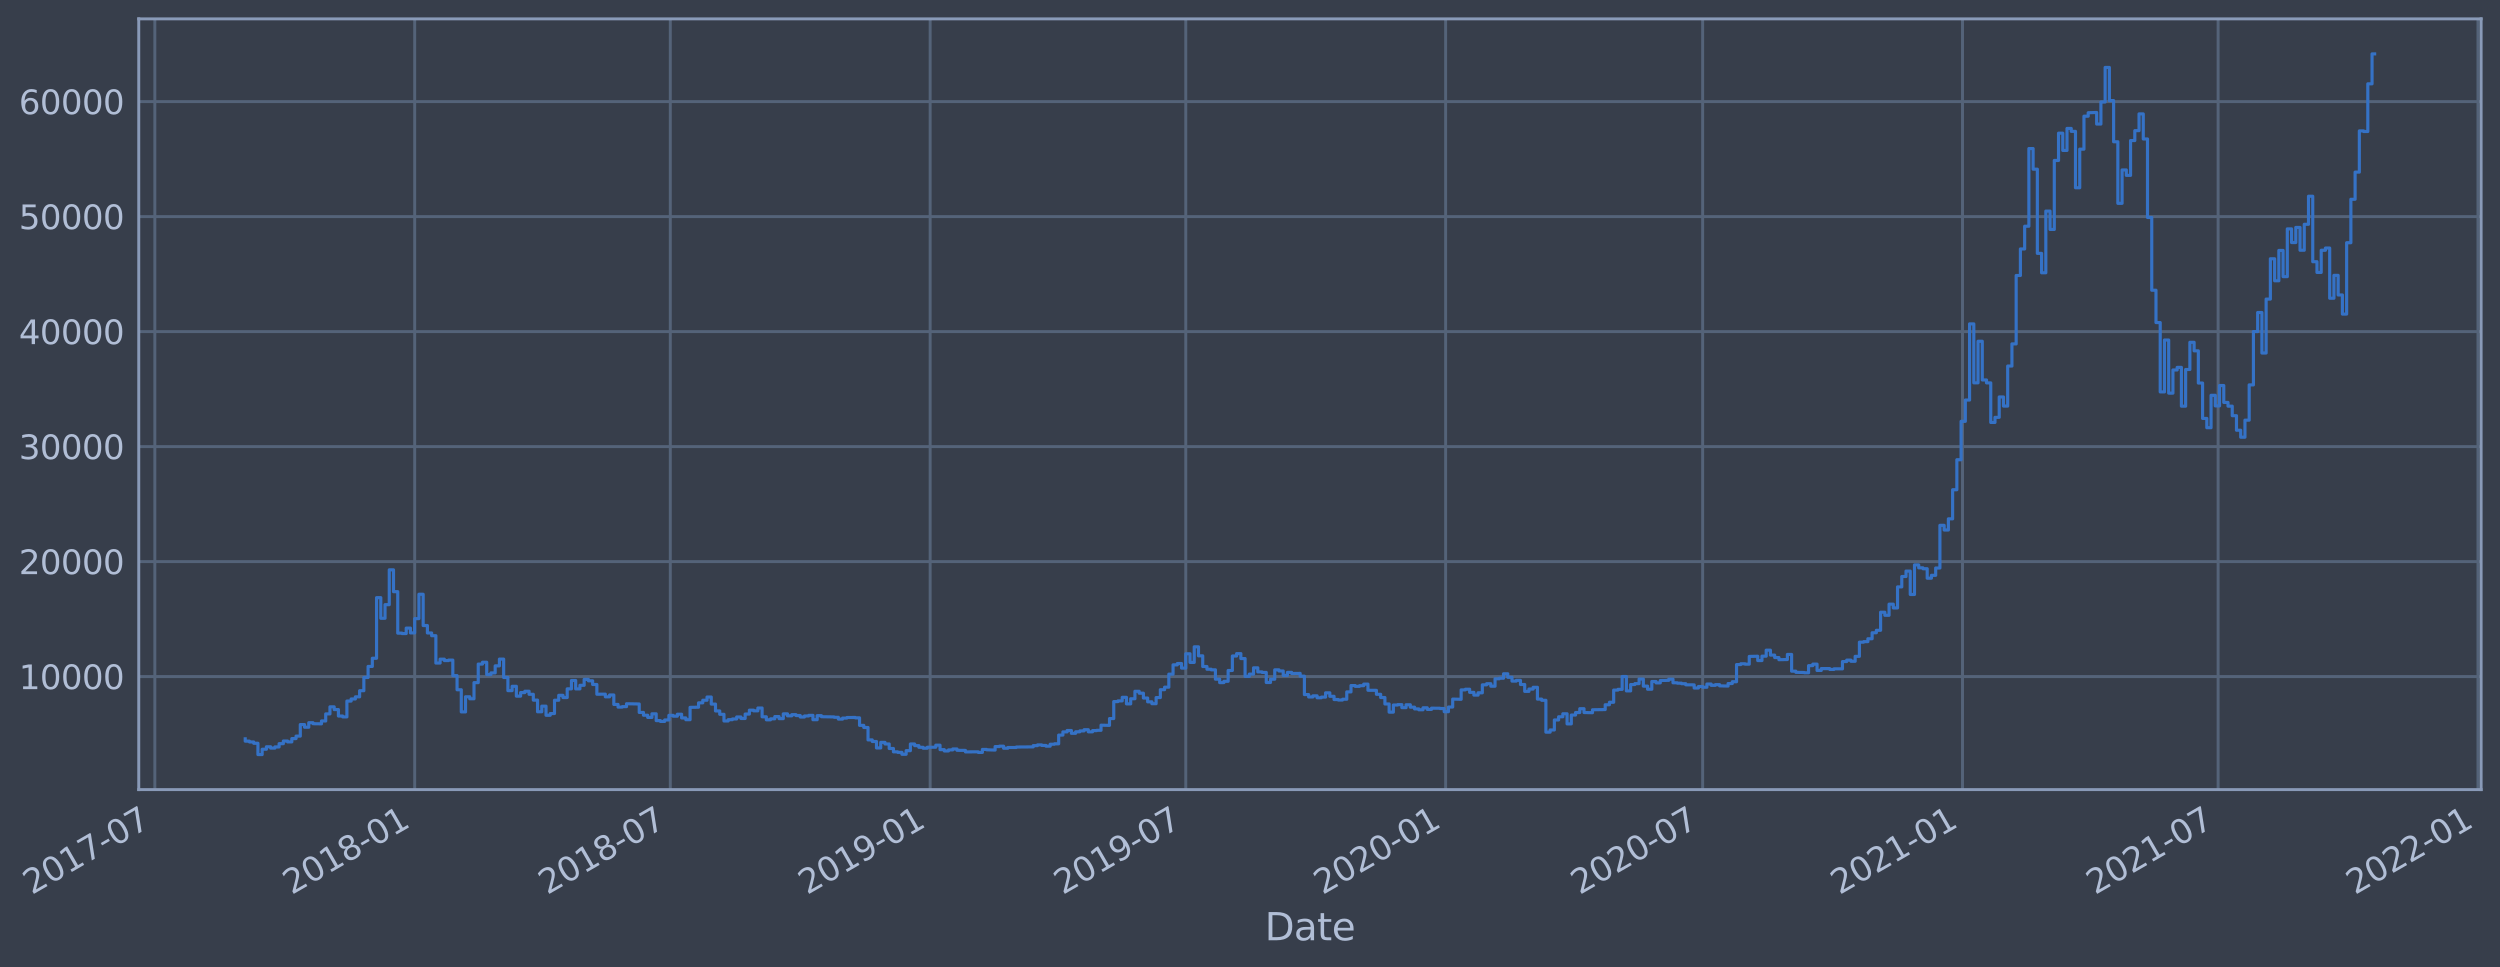 <?xml version="1.0" encoding="utf-8" standalone="no"?>
<!DOCTYPE svg PUBLIC "-//W3C//DTD SVG 1.1//EN"
  "http://www.w3.org/Graphics/SVG/1.1/DTD/svg11.dtd">
<svg height="368.58pt" version="1.1" viewBox="0 0 952.884 368.58" width="952.884pt" xmlns="http://www.w3.org/2000/svg" xmlns:xlink="http://www.w3.org/1999/xlink">
 <defs>
  <style type="text/css">*{stroke-linecap:butt;stroke-linejoin:round;}</style>
 </defs>
 <g id="figure_1">
  <g id="patch_1">
   <path d="M 0 368.58 
L 952.884 368.58 
L 952.884 0 
L 0 0 
z
" style="fill:#373e4b;"/>
  </g>
  <g id="axes_1">
   <g id="patch_2">
    <path d="M 52.884 300.96 
L 945.684 300.96 
L 945.684 7.2 
L 52.884 7.2 
z
" style="fill:#373e4b;"/>
   </g>
   <g id="matplotlib.axis_1">
    <g id="xtick_1">
     <g id="line2d_1">
      <path clip-path="url(#pdd8ccdb50b)" d="M 59.016 300.96 
L 59.016 7.2 
" style="fill:none;stroke:#546379;stroke-linecap:square;stroke-width:1.12;"/>
     </g>
     <g id="line2d_2"/>
     <g id="text_1">
      <!-- 2017-07 -->
      <g style="fill:#b1bed6;" transform="translate(12.112 341.175)rotate(-30)scale(0.126 -0.126)">
       <defs>
        <path d="M 1228 531 
L 3431 531 
L 3431 0 
L 469 0 
L 469 531 
Q 828 903 1448 1529 
Q 2069 2156 2228 2338 
Q 2531 2678 2651 2914 
Q 2772 3150 2772 3378 
Q 2772 3750 2511 3984 
Q 2250 4219 1831 4219 
Q 1534 4219 1204 4116 
Q 875 4013 500 3803 
L 500 4441 
Q 881 4594 1212 4672 
Q 1544 4750 1819 4750 
Q 2544 4750 2975 4387 
Q 3406 4025 3406 3419 
Q 3406 3131 3298 2873 
Q 3191 2616 2906 2266 
Q 2828 2175 2409 1742 
Q 1991 1309 1228 531 
z
" id="DejaVuSans-32" transform="scale(0.016)"/>
        <path d="M 2034 4250 
Q 1547 4250 1301 3770 
Q 1056 3291 1056 2328 
Q 1056 1369 1301 889 
Q 1547 409 2034 409 
Q 2525 409 2770 889 
Q 3016 1369 3016 2328 
Q 3016 3291 2770 3770 
Q 2525 4250 2034 4250 
z
M 2034 4750 
Q 2819 4750 3233 4129 
Q 3647 3509 3647 2328 
Q 3647 1150 3233 529 
Q 2819 -91 2034 -91 
Q 1250 -91 836 529 
Q 422 1150 422 2328 
Q 422 3509 836 4129 
Q 1250 4750 2034 4750 
z
" id="DejaVuSans-30" transform="scale(0.016)"/>
        <path d="M 794 531 
L 1825 531 
L 1825 4091 
L 703 3866 
L 703 4441 
L 1819 4666 
L 2450 4666 
L 2450 531 
L 3481 531 
L 3481 0 
L 794 0 
L 794 531 
z
" id="DejaVuSans-31" transform="scale(0.016)"/>
        <path d="M 525 4666 
L 3525 4666 
L 3525 4397 
L 1831 0 
L 1172 0 
L 2766 4134 
L 525 4134 
L 525 4666 
z
" id="DejaVuSans-37" transform="scale(0.016)"/>
        <path d="M 313 2009 
L 1997 2009 
L 1997 1497 
L 313 1497 
L 313 2009 
z
" id="DejaVuSans-2d" transform="scale(0.016)"/>
       </defs>
       <use xlink:href="#DejaVuSans-32"/>
       <use x="63.623" xlink:href="#DejaVuSans-30"/>
       <use x="127.246" xlink:href="#DejaVuSans-31"/>
       <use x="190.869" xlink:href="#DejaVuSans-37"/>
       <use x="254.492" xlink:href="#DejaVuSans-2d"/>
       <use x="290.576" xlink:href="#DejaVuSans-30"/>
       <use x="354.199" xlink:href="#DejaVuSans-37"/>
      </g>
     </g>
    </g>
    <g id="xtick_2">
     <g id="line2d_3">
      <path clip-path="url(#pdd8ccdb50b)" d="M 158.059 300.96 
L 158.059 7.2 
" style="fill:none;stroke:#546379;stroke-linecap:square;stroke-width:1.12;"/>
     </g>
     <g id="line2d_4"/>
     <g id="text_2">
      <!-- 2018-01 -->
      <g style="fill:#b1bed6;" transform="translate(111.156 341.175)rotate(-30)scale(0.126 -0.126)">
       <defs>
        <path d="M 2034 2216 
Q 1584 2216 1326 1975 
Q 1069 1734 1069 1313 
Q 1069 891 1326 650 
Q 1584 409 2034 409 
Q 2484 409 2743 651 
Q 3003 894 3003 1313 
Q 3003 1734 2745 1975 
Q 2488 2216 2034 2216 
z
M 1403 2484 
Q 997 2584 770 2862 
Q 544 3141 544 3541 
Q 544 4100 942 4425 
Q 1341 4750 2034 4750 
Q 2731 4750 3128 4425 
Q 3525 4100 3525 3541 
Q 3525 3141 3298 2862 
Q 3072 2584 2669 2484 
Q 3125 2378 3379 2068 
Q 3634 1759 3634 1313 
Q 3634 634 3220 271 
Q 2806 -91 2034 -91 
Q 1263 -91 848 271 
Q 434 634 434 1313 
Q 434 1759 690 2068 
Q 947 2378 1403 2484 
z
M 1172 3481 
Q 1172 3119 1398 2916 
Q 1625 2713 2034 2713 
Q 2441 2713 2670 2916 
Q 2900 3119 2900 3481 
Q 2900 3844 2670 4047 
Q 2441 4250 2034 4250 
Q 1625 4250 1398 4047 
Q 1172 3844 1172 3481 
z
" id="DejaVuSans-38" transform="scale(0.016)"/>
       </defs>
       <use xlink:href="#DejaVuSans-32"/>
       <use x="63.623" xlink:href="#DejaVuSans-30"/>
       <use x="127.246" xlink:href="#DejaVuSans-31"/>
       <use x="190.869" xlink:href="#DejaVuSans-38"/>
       <use x="254.492" xlink:href="#DejaVuSans-2d"/>
       <use x="290.576" xlink:href="#DejaVuSans-30"/>
       <use x="354.199" xlink:href="#DejaVuSans-31"/>
      </g>
     </g>
    </g>
    <g id="xtick_3">
     <g id="line2d_5">
      <path clip-path="url(#pdd8ccdb50b)" d="M 255.488 300.96 
L 255.488 7.2 
" style="fill:none;stroke:#546379;stroke-linecap:square;stroke-width:1.12;"/>
     </g>
     <g id="line2d_6"/>
     <g id="text_3">
      <!-- 2018-07 -->
      <g style="fill:#b1bed6;" transform="translate(208.585 341.175)rotate(-30)scale(0.126 -0.126)">
       <use xlink:href="#DejaVuSans-32"/>
       <use x="63.623" xlink:href="#DejaVuSans-30"/>
       <use x="127.246" xlink:href="#DejaVuSans-31"/>
       <use x="190.869" xlink:href="#DejaVuSans-38"/>
       <use x="254.492" xlink:href="#DejaVuSans-2d"/>
       <use x="290.576" xlink:href="#DejaVuSans-30"/>
       <use x="354.199" xlink:href="#DejaVuSans-37"/>
      </g>
     </g>
    </g>
    <g id="xtick_4">
     <g id="line2d_7">
      <path clip-path="url(#pdd8ccdb50b)" d="M 354.532 300.96 
L 354.532 7.2 
" style="fill:none;stroke:#546379;stroke-linecap:square;stroke-width:1.12;"/>
     </g>
     <g id="line2d_8"/>
     <g id="text_4">
      <!-- 2019-01 -->
      <g style="fill:#b1bed6;" transform="translate(307.628 341.175)rotate(-30)scale(0.126 -0.126)">
       <defs>
        <path d="M 703 97 
L 703 672 
Q 941 559 1184 500 
Q 1428 441 1663 441 
Q 2288 441 2617 861 
Q 2947 1281 2994 2138 
Q 2813 1869 2534 1725 
Q 2256 1581 1919 1581 
Q 1219 1581 811 2004 
Q 403 2428 403 3163 
Q 403 3881 828 4315 
Q 1253 4750 1959 4750 
Q 2769 4750 3195 4129 
Q 3622 3509 3622 2328 
Q 3622 1225 3098 567 
Q 2575 -91 1691 -91 
Q 1453 -91 1209 -44 
Q 966 3 703 97 
z
M 1959 2075 
Q 2384 2075 2632 2365 
Q 2881 2656 2881 3163 
Q 2881 3666 2632 3958 
Q 2384 4250 1959 4250 
Q 1534 4250 1286 3958 
Q 1038 3666 1038 3163 
Q 1038 2656 1286 2365 
Q 1534 2075 1959 2075 
z
" id="DejaVuSans-39" transform="scale(0.016)"/>
       </defs>
       <use xlink:href="#DejaVuSans-32"/>
       <use x="63.623" xlink:href="#DejaVuSans-30"/>
       <use x="127.246" xlink:href="#DejaVuSans-31"/>
       <use x="190.869" xlink:href="#DejaVuSans-39"/>
       <use x="254.492" xlink:href="#DejaVuSans-2d"/>
       <use x="290.576" xlink:href="#DejaVuSans-30"/>
       <use x="354.199" xlink:href="#DejaVuSans-31"/>
      </g>
     </g>
    </g>
    <g id="xtick_5">
     <g id="line2d_9">
      <path clip-path="url(#pdd8ccdb50b)" d="M 451.96 300.96 
L 451.96 7.2 
" style="fill:none;stroke:#546379;stroke-linecap:square;stroke-width:1.12;"/>
     </g>
     <g id="line2d_10"/>
     <g id="text_5">
      <!-- 2019-07 -->
      <g style="fill:#b1bed6;" transform="translate(405.057 341.175)rotate(-30)scale(0.126 -0.126)">
       <use xlink:href="#DejaVuSans-32"/>
       <use x="63.623" xlink:href="#DejaVuSans-30"/>
       <use x="127.246" xlink:href="#DejaVuSans-31"/>
       <use x="190.869" xlink:href="#DejaVuSans-39"/>
       <use x="254.492" xlink:href="#DejaVuSans-2d"/>
       <use x="290.576" xlink:href="#DejaVuSans-30"/>
       <use x="354.199" xlink:href="#DejaVuSans-37"/>
      </g>
     </g>
    </g>
    <g id="xtick_6">
     <g id="line2d_11">
      <path clip-path="url(#pdd8ccdb50b)" d="M 551.004 300.96 
L 551.004 7.2 
" style="fill:none;stroke:#546379;stroke-linecap:square;stroke-width:1.12;"/>
     </g>
     <g id="line2d_12"/>
     <g id="text_6">
      <!-- 2020-01 -->
      <g style="fill:#b1bed6;" transform="translate(504.101 341.175)rotate(-30)scale(0.126 -0.126)">
       <use xlink:href="#DejaVuSans-32"/>
       <use x="63.623" xlink:href="#DejaVuSans-30"/>
       <use x="127.246" xlink:href="#DejaVuSans-32"/>
       <use x="190.869" xlink:href="#DejaVuSans-30"/>
       <use x="254.492" xlink:href="#DejaVuSans-2d"/>
       <use x="290.576" xlink:href="#DejaVuSans-30"/>
       <use x="354.199" xlink:href="#DejaVuSans-31"/>
      </g>
     </g>
    </g>
    <g id="xtick_7">
     <g id="line2d_13">
      <path clip-path="url(#pdd8ccdb50b)" d="M 648.971 300.96 
L 648.971 7.2 
" style="fill:none;stroke:#546379;stroke-linecap:square;stroke-width:1.12;"/>
     </g>
     <g id="line2d_14"/>
     <g id="text_7">
      <!-- 2020-07 -->
      <g style="fill:#b1bed6;" transform="translate(602.068 341.175)rotate(-30)scale(0.126 -0.126)">
       <use xlink:href="#DejaVuSans-32"/>
       <use x="63.623" xlink:href="#DejaVuSans-30"/>
       <use x="127.246" xlink:href="#DejaVuSans-32"/>
       <use x="190.869" xlink:href="#DejaVuSans-30"/>
       <use x="254.492" xlink:href="#DejaVuSans-2d"/>
       <use x="290.576" xlink:href="#DejaVuSans-30"/>
       <use x="354.199" xlink:href="#DejaVuSans-37"/>
      </g>
     </g>
    </g>
    <g id="xtick_8">
     <g id="line2d_15">
      <path clip-path="url(#pdd8ccdb50b)" d="M 748.015 300.96 
L 748.015 7.2 
" style="fill:none;stroke:#546379;stroke-linecap:square;stroke-width:1.12;"/>
     </g>
     <g id="line2d_16"/>
     <g id="text_8">
      <!-- 2021-01 -->
      <g style="fill:#b1bed6;" transform="translate(701.111 341.175)rotate(-30)scale(0.126 -0.126)">
       <use xlink:href="#DejaVuSans-32"/>
       <use x="63.623" xlink:href="#DejaVuSans-30"/>
       <use x="127.246" xlink:href="#DejaVuSans-32"/>
       <use x="190.869" xlink:href="#DejaVuSans-31"/>
       <use x="254.492" xlink:href="#DejaVuSans-2d"/>
       <use x="290.576" xlink:href="#DejaVuSans-30"/>
       <use x="354.199" xlink:href="#DejaVuSans-31"/>
      </g>
     </g>
    </g>
    <g id="xtick_9">
     <g id="line2d_17">
      <path clip-path="url(#pdd8ccdb50b)" d="M 845.443 300.96 
L 845.443 7.2 
" style="fill:none;stroke:#546379;stroke-linecap:square;stroke-width:1.12;"/>
     </g>
     <g id="line2d_18"/>
     <g id="text_9">
      <!-- 2021-07 -->
      <g style="fill:#b1bed6;" transform="translate(798.54 341.175)rotate(-30)scale(0.126 -0.126)">
       <use xlink:href="#DejaVuSans-32"/>
       <use x="63.623" xlink:href="#DejaVuSans-30"/>
       <use x="127.246" xlink:href="#DejaVuSans-32"/>
       <use x="190.869" xlink:href="#DejaVuSans-31"/>
       <use x="254.492" xlink:href="#DejaVuSans-2d"/>
       <use x="290.576" xlink:href="#DejaVuSans-30"/>
       <use x="354.199" xlink:href="#DejaVuSans-37"/>
      </g>
     </g>
    </g>
    <g id="xtick_10">
     <g id="line2d_19">
      <path clip-path="url(#pdd8ccdb50b)" d="M 944.487 300.96 
L 944.487 7.2 
" style="fill:none;stroke:#546379;stroke-linecap:square;stroke-width:1.12;"/>
     </g>
     <g id="line2d_20"/>
     <g id="text_10">
      <!-- 2022-01 -->
      <g style="fill:#b1bed6;" transform="translate(897.584 341.175)rotate(-30)scale(0.126 -0.126)">
       <use xlink:href="#DejaVuSans-32"/>
       <use x="63.623" xlink:href="#DejaVuSans-30"/>
       <use x="127.246" xlink:href="#DejaVuSans-32"/>
       <use x="190.869" xlink:href="#DejaVuSans-32"/>
       <use x="254.492" xlink:href="#DejaVuSans-2d"/>
       <use x="290.576" xlink:href="#DejaVuSans-30"/>
       <use x="354.199" xlink:href="#DejaVuSans-31"/>
      </g>
     </g>
    </g>
    <g id="text_11">
     <!-- Date -->
     <g style="fill:#b1bed6;" transform="translate(482.075 358.386)scale(0.144 -0.144)">
      <defs>
       <path d="M 1259 4147 
L 1259 519 
L 2022 519 
Q 2988 519 3436 956 
Q 3884 1394 3884 2338 
Q 3884 3275 3436 3711 
Q 2988 4147 2022 4147 
L 1259 4147 
z
M 628 4666 
L 1925 4666 
Q 3281 4666 3915 4102 
Q 4550 3538 4550 2338 
Q 4550 1131 3912 565 
Q 3275 0 1925 0 
L 628 0 
L 628 4666 
z
" id="DejaVuSans-44" transform="scale(0.016)"/>
       <path d="M 2194 1759 
Q 1497 1759 1228 1600 
Q 959 1441 959 1056 
Q 959 750 1161 570 
Q 1363 391 1709 391 
Q 2188 391 2477 730 
Q 2766 1069 2766 1631 
L 2766 1759 
L 2194 1759 
z
M 3341 1997 
L 3341 0 
L 2766 0 
L 2766 531 
Q 2569 213 2275 61 
Q 1981 -91 1556 -91 
Q 1019 -91 701 211 
Q 384 513 384 1019 
Q 384 1609 779 1909 
Q 1175 2209 1959 2209 
L 2766 2209 
L 2766 2266 
Q 2766 2663 2505 2880 
Q 2244 3097 1772 3097 
Q 1472 3097 1187 3025 
Q 903 2953 641 2809 
L 641 3341 
Q 956 3463 1253 3523 
Q 1550 3584 1831 3584 
Q 2591 3584 2966 3190 
Q 3341 2797 3341 1997 
z
" id="DejaVuSans-61" transform="scale(0.016)"/>
       <path d="M 1172 4494 
L 1172 3500 
L 2356 3500 
L 2356 3053 
L 1172 3053 
L 1172 1153 
Q 1172 725 1289 603 
Q 1406 481 1766 481 
L 2356 481 
L 2356 0 
L 1766 0 
Q 1100 0 847 248 
Q 594 497 594 1153 
L 594 3053 
L 172 3053 
L 172 3500 
L 594 3500 
L 594 4494 
L 1172 4494 
z
" id="DejaVuSans-74" transform="scale(0.016)"/>
       <path d="M 3597 1894 
L 3597 1613 
L 953 1613 
Q 991 1019 1311 708 
Q 1631 397 2203 397 
Q 2534 397 2845 478 
Q 3156 559 3463 722 
L 3463 178 
Q 3153 47 2828 -22 
Q 2503 -91 2169 -91 
Q 1331 -91 842 396 
Q 353 884 353 1716 
Q 353 2575 817 3079 
Q 1281 3584 2069 3584 
Q 2775 3584 3186 3129 
Q 3597 2675 3597 1894 
z
M 3022 2063 
Q 3016 2534 2758 2815 
Q 2500 3097 2075 3097 
Q 1594 3097 1305 2825 
Q 1016 2553 972 2059 
L 3022 2063 
z
" id="DejaVuSans-65" transform="scale(0.016)"/>
      </defs>
      <use xlink:href="#DejaVuSans-44"/>
      <use x="77.002" xlink:href="#DejaVuSans-61"/>
      <use x="138.281" xlink:href="#DejaVuSans-74"/>
      <use x="177.49" xlink:href="#DejaVuSans-65"/>
     </g>
    </g>
   </g>
   <g id="matplotlib.axis_2">
    <g id="ytick_1">
     <g id="line2d_21">
      <path clip-path="url(#pdd8ccdb50b)" d="M 52.884 257.875 
L 945.684 257.875 
" style="fill:none;stroke:#546379;stroke-linecap:square;stroke-width:1.12;"/>
     </g>
     <g id="line2d_22"/>
     <g id="text_12">
      <!-- 10000 -->
      <g style="fill:#b1bed6;" transform="translate(7.2 262.662)scale(0.126 -0.126)">
       <use xlink:href="#DejaVuSans-31"/>
       <use x="63.623" xlink:href="#DejaVuSans-30"/>
       <use x="127.246" xlink:href="#DejaVuSans-30"/>
       <use x="190.869" xlink:href="#DejaVuSans-30"/>
       <use x="254.492" xlink:href="#DejaVuSans-30"/>
      </g>
     </g>
    </g>
    <g id="ytick_2">
     <g id="line2d_23">
      <path clip-path="url(#pdd8ccdb50b)" d="M 52.884 214.045 
L 945.684 214.045 
" style="fill:none;stroke:#546379;stroke-linecap:square;stroke-width:1.12;"/>
     </g>
     <g id="line2d_24"/>
     <g id="text_13">
      <!-- 20000 -->
      <g style="fill:#b1bed6;" transform="translate(7.2 218.832)scale(0.126 -0.126)">
       <use xlink:href="#DejaVuSans-32"/>
       <use x="63.623" xlink:href="#DejaVuSans-30"/>
       <use x="127.246" xlink:href="#DejaVuSans-30"/>
       <use x="190.869" xlink:href="#DejaVuSans-30"/>
       <use x="254.492" xlink:href="#DejaVuSans-30"/>
      </g>
     </g>
    </g>
    <g id="ytick_3">
     <g id="line2d_25">
      <path clip-path="url(#pdd8ccdb50b)" d="M 52.884 170.215 
L 945.684 170.215 
" style="fill:none;stroke:#546379;stroke-linecap:square;stroke-width:1.12;"/>
     </g>
     <g id="line2d_26"/>
     <g id="text_14">
      <!-- 30000 -->
      <g style="fill:#b1bed6;" transform="translate(7.2 175.002)scale(0.126 -0.126)">
       <defs>
        <path d="M 2597 2516 
Q 3050 2419 3304 2112 
Q 3559 1806 3559 1356 
Q 3559 666 3084 287 
Q 2609 -91 1734 -91 
Q 1441 -91 1130 -33 
Q 819 25 488 141 
L 488 750 
Q 750 597 1062 519 
Q 1375 441 1716 441 
Q 2309 441 2620 675 
Q 2931 909 2931 1356 
Q 2931 1769 2642 2001 
Q 2353 2234 1838 2234 
L 1294 2234 
L 1294 2753 
L 1863 2753 
Q 2328 2753 2575 2939 
Q 2822 3125 2822 3475 
Q 2822 3834 2567 4026 
Q 2313 4219 1838 4219 
Q 1578 4219 1281 4162 
Q 984 4106 628 3988 
L 628 4550 
Q 988 4650 1302 4700 
Q 1616 4750 1894 4750 
Q 2613 4750 3031 4423 
Q 3450 4097 3450 3541 
Q 3450 3153 3228 2886 
Q 3006 2619 2597 2516 
z
" id="DejaVuSans-33" transform="scale(0.016)"/>
       </defs>
       <use xlink:href="#DejaVuSans-33"/>
       <use x="63.623" xlink:href="#DejaVuSans-30"/>
       <use x="127.246" xlink:href="#DejaVuSans-30"/>
       <use x="190.869" xlink:href="#DejaVuSans-30"/>
       <use x="254.492" xlink:href="#DejaVuSans-30"/>
      </g>
     </g>
    </g>
    <g id="ytick_4">
     <g id="line2d_27">
      <path clip-path="url(#pdd8ccdb50b)" d="M 52.884 126.385 
L 945.684 126.385 
" style="fill:none;stroke:#546379;stroke-linecap:square;stroke-width:1.12;"/>
     </g>
     <g id="line2d_28"/>
     <g id="text_15">
      <!-- 40000 -->
      <g style="fill:#b1bed6;" transform="translate(7.2 131.172)scale(0.126 -0.126)">
       <defs>
        <path d="M 2419 4116 
L 825 1625 
L 2419 1625 
L 2419 4116 
z
M 2253 4666 
L 3047 4666 
L 3047 1625 
L 3713 1625 
L 3713 1100 
L 3047 1100 
L 3047 0 
L 2419 0 
L 2419 1100 
L 313 1100 
L 313 1709 
L 2253 4666 
z
" id="DejaVuSans-34" transform="scale(0.016)"/>
       </defs>
       <use xlink:href="#DejaVuSans-34"/>
       <use x="63.623" xlink:href="#DejaVuSans-30"/>
       <use x="127.246" xlink:href="#DejaVuSans-30"/>
       <use x="190.869" xlink:href="#DejaVuSans-30"/>
       <use x="254.492" xlink:href="#DejaVuSans-30"/>
      </g>
     </g>
    </g>
    <g id="ytick_5">
     <g id="line2d_29">
      <path clip-path="url(#pdd8ccdb50b)" d="M 52.884 82.555 
L 945.684 82.555 
" style="fill:none;stroke:#546379;stroke-linecap:square;stroke-width:1.12;"/>
     </g>
     <g id="line2d_30"/>
     <g id="text_16">
      <!-- 50000 -->
      <g style="fill:#b1bed6;" transform="translate(7.2 87.342)scale(0.126 -0.126)">
       <defs>
        <path d="M 691 4666 
L 3169 4666 
L 3169 4134 
L 1269 4134 
L 1269 2991 
Q 1406 3038 1543 3061 
Q 1681 3084 1819 3084 
Q 2600 3084 3056 2656 
Q 3513 2228 3513 1497 
Q 3513 744 3044 326 
Q 2575 -91 1722 -91 
Q 1428 -91 1123 -41 
Q 819 9 494 109 
L 494 744 
Q 775 591 1075 516 
Q 1375 441 1709 441 
Q 2250 441 2565 725 
Q 2881 1009 2881 1497 
Q 2881 1984 2565 2268 
Q 2250 2553 1709 2553 
Q 1456 2553 1204 2497 
Q 953 2441 691 2322 
L 691 4666 
z
" id="DejaVuSans-35" transform="scale(0.016)"/>
       </defs>
       <use xlink:href="#DejaVuSans-35"/>
       <use x="63.623" xlink:href="#DejaVuSans-30"/>
       <use x="127.246" xlink:href="#DejaVuSans-30"/>
       <use x="190.869" xlink:href="#DejaVuSans-30"/>
       <use x="254.492" xlink:href="#DejaVuSans-30"/>
      </g>
     </g>
    </g>
    <g id="ytick_6">
     <g id="line2d_31">
      <path clip-path="url(#pdd8ccdb50b)" d="M 52.884 38.725 
L 945.684 38.725 
" style="fill:none;stroke:#546379;stroke-linecap:square;stroke-width:1.12;"/>
     </g>
     <g id="line2d_32"/>
     <g id="text_17">
      <!-- 60000 -->
      <g style="fill:#b1bed6;" transform="translate(7.2 43.512)scale(0.126 -0.126)">
       <defs>
        <path d="M 2113 2584 
Q 1688 2584 1439 2293 
Q 1191 2003 1191 1497 
Q 1191 994 1439 701 
Q 1688 409 2113 409 
Q 2538 409 2786 701 
Q 3034 994 3034 1497 
Q 3034 2003 2786 2293 
Q 2538 2584 2113 2584 
z
M 3366 4563 
L 3366 3988 
Q 3128 4100 2886 4159 
Q 2644 4219 2406 4219 
Q 1781 4219 1451 3797 
Q 1122 3375 1075 2522 
Q 1259 2794 1537 2939 
Q 1816 3084 2150 3084 
Q 2853 3084 3261 2657 
Q 3669 2231 3669 1497 
Q 3669 778 3244 343 
Q 2819 -91 2113 -91 
Q 1303 -91 875 529 
Q 447 1150 447 2328 
Q 447 3434 972 4092 
Q 1497 4750 2381 4750 
Q 2619 4750 2861 4703 
Q 3103 4656 3366 4563 
z
" id="DejaVuSans-36" transform="scale(0.016)"/>
       </defs>
       <use xlink:href="#DejaVuSans-36"/>
       <use x="63.623" xlink:href="#DejaVuSans-30"/>
       <use x="127.246" xlink:href="#DejaVuSans-30"/>
       <use x="190.869" xlink:href="#DejaVuSans-30"/>
       <use x="254.492" xlink:href="#DejaVuSans-30"/>
      </g>
     </g>
    </g>
   </g>
   <g id="line2d_33">
    <path clip-path="url(#pdd8ccdb50b)" d="M 93.466 281.606 
L 93.466 282.485 
L 95.08 282.485 
L 95.08 282.804 
L 96.695 282.804 
L 96.695 283.302 
L 98.31 283.302 
L 98.31 287.607 
L 99.925 287.607 
L 99.925 285.582 
L 101.54 285.582 
L 101.54 284.635 
L 103.155 284.635 
L 103.155 285.148 
L 104.769 285.148 
L 104.769 284.694 
L 106.384 284.694 
L 106.384 283.453 
L 107.999 283.453 
L 107.999 282.446 
L 109.614 282.446 
L 109.614 282.777 
L 111.229 282.777 
L 111.229 281.518 
L 112.844 281.518 
L 112.844 280.569 
L 114.459 280.569 
L 114.459 276.17 
L 116.073 276.17 
L 116.073 277.184 
L 117.688 277.184 
L 117.688 275.466 
L 119.303 275.466 
L 119.303 275.843 
L 122.533 275.89 
L 122.533 274.809 
L 124.148 274.809 
L 124.148 272.111 
L 125.762 272.111 
L 125.762 269.42 
L 127.377 269.42 
L 127.377 270.46 
L 128.992 270.46 
L 128.992 272.912 
L 130.607 272.912 
L 130.607 273.243 
L 132.222 273.243 
L 132.222 267.216 
L 133.837 267.216 
L 133.837 266.423 
L 135.451 266.423 
L 135.451 265.603 
L 137.066 265.603 
L 137.066 263.271 
L 138.681 263.271 
L 138.681 258.23 
L 140.296 258.23 
L 140.296 254.018 
L 141.911 254.018 
L 141.911 250.901 
L 143.526 250.901 
L 143.526 227.804 
L 145.14 227.804 
L 145.14 235.658 
L 146.755 235.658 
L 146.755 230.471 
L 148.37 230.471 
L 148.37 217.201 
L 149.985 217.201 
L 149.985 225.516 
L 151.6 225.516 
L 151.6 241.322 
L 153.215 241.322 
L 153.215 241.478 
L 154.83 241.478 
L 154.83 239.405 
L 156.444 239.405 
L 156.444 241.237 
L 158.059 241.237 
L 158.059 235.788 
L 159.674 235.788 
L 159.674 226.51 
L 161.289 226.51 
L 161.289 238.426 
L 162.904 238.426 
L 162.904 241.258 
L 164.519 241.258 
L 164.519 242.297 
L 166.133 242.297 
L 166.133 252.726 
L 167.748 252.726 
L 167.748 251.242 
L 169.363 251.242 
L 169.363 251.774 
L 170.978 251.774 
L 170.978 251.601 
L 172.593 251.601 
L 172.593 257.513 
L 174.208 257.513 
L 174.208 262.903 
L 175.822 262.903 
L 175.822 271.351 
L 177.437 271.351 
L 177.437 265.567 
L 179.052 265.567 
L 179.052 266.343 
L 180.667 266.343 
L 180.667 260.191 
L 182.282 260.191 
L 182.282 253.116 
L 183.897 253.116 
L 183.897 252.414 
L 185.512 252.414 
L 185.512 257.124 
L 187.126 257.124 
L 187.126 256.475 
L 188.741 256.475 
L 188.741 253.794 
L 190.356 253.794 
L 190.356 251.227 
L 191.971 251.227 
L 191.971 258.224 
L 193.586 258.224 
L 193.586 263.234 
L 195.201 263.234 
L 195.201 261.585 
L 196.815 261.585 
L 196.815 265.335 
L 198.43 265.335 
L 198.43 263.986 
L 200.045 263.986 
L 200.045 263.462 
L 201.66 263.462 
L 201.66 264.634 
L 203.275 264.634 
L 203.275 266.857 
L 204.89 266.857 
L 204.89 271.298 
L 206.504 271.298 
L 206.504 269.155 
L 208.119 269.155 
L 208.119 272.625 
L 209.734 272.625 
L 209.734 271.969 
L 211.349 271.969 
L 211.349 266.898 
L 212.964 266.898 
L 212.964 265.028 
L 214.579 265.028 
L 214.579 265.87 
L 216.193 265.87 
L 216.193 262.562 
L 217.808 262.562 
L 217.808 259.373 
L 219.423 259.373 
L 219.423 262.571 
L 221.038 262.571 
L 221.038 261.208 
L 222.653 261.208 
L 222.653 258.956 
L 224.268 258.956 
L 224.268 259.49 
L 225.883 259.49 
L 225.883 260.898 
L 227.497 260.898 
L 227.497 264.609 
L 230.727 264.576 
L 230.727 265.593 
L 232.342 265.593 
L 232.342 264.903 
L 233.957 264.903 
L 233.957 268.496 
L 235.572 268.496 
L 235.572 269.514 
L 237.186 269.514 
L 237.186 269.329 
L 238.801 269.329 
L 238.801 268.231 
L 243.646 268.326 
L 243.646 271.553 
L 245.261 271.553 
L 245.261 272.613 
L 246.875 272.613 
L 246.875 273.453 
L 248.49 273.453 
L 248.49 272.072 
L 250.105 272.072 
L 250.105 274.66 
L 251.72 274.66 
L 251.72 274.98 
L 253.335 274.98 
L 253.335 274.428 
L 254.95 274.428 
L 254.95 272.661 
L 256.565 272.661 
L 256.565 272.972 
L 258.179 272.972 
L 258.179 272.233 
L 259.794 272.233 
L 259.794 273.64 
L 261.409 273.64 
L 261.409 274.316 
L 263.024 274.316 
L 263.024 269.614 
L 266.254 269.556 
L 266.254 267.89 
L 267.868 267.89 
L 267.868 266.905 
L 269.483 266.905 
L 269.483 265.673 
L 271.098 265.673 
L 271.098 268.36 
L 272.713 268.36 
L 272.713 270.974 
L 274.328 270.974 
L 274.328 272.259 
L 275.943 272.259 
L 275.943 274.798 
L 277.557 274.798 
L 277.557 274.302 
L 279.172 274.302 
L 279.172 274.036 
L 280.787 274.036 
L 280.787 273.274 
L 282.402 273.274 
L 282.402 273.853 
L 284.017 273.853 
L 284.017 272.171 
L 285.632 272.171 
L 285.632 270.681 
L 287.247 270.681 
L 287.247 270.942 
L 288.861 270.942 
L 288.861 269.862 
L 290.476 269.862 
L 290.476 273.21 
L 292.091 273.21 
L 292.091 274.351 
L 293.706 274.351 
L 293.706 273.978 
L 295.321 273.978 
L 295.321 273.117 
L 296.936 273.117 
L 296.936 273.906 
L 298.55 273.906 
L 298.55 272.093 
L 300.165 272.093 
L 300.165 272.85 
L 301.78 272.85 
L 301.78 272.4 
L 303.395 272.4 
L 303.395 272.729 
L 305.01 272.729 
L 305.01 273.287 
L 306.625 273.287 
L 306.625 272.893 
L 308.239 272.893 
L 308.239 272.659 
L 309.854 272.659 
L 309.854 274.324 
L 311.469 274.324 
L 311.469 272.781 
L 313.084 272.781 
L 313.084 273.173 
L 317.928 273.26 
L 317.928 273.403 
L 319.543 273.403 
L 319.543 274.085 
L 321.158 274.085 
L 321.158 273.696 
L 322.773 273.696 
L 322.773 273.488 
L 326.003 273.457 
L 326.003 273.616 
L 327.618 273.616 
L 327.618 276.473 
L 329.232 276.473 
L 329.232 277.281 
L 330.847 277.281 
L 330.847 282.017 
L 332.462 282.017 
L 332.462 282.626 
L 334.077 282.626 
L 334.077 285.079 
L 335.692 285.079 
L 335.692 282.951 
L 337.307 282.951 
L 337.307 283.557 
L 338.921 283.557 
L 338.921 285.291 
L 340.536 285.291 
L 340.536 286.567 
L 342.151 286.567 
L 342.151 286.771 
L 343.766 286.771 
L 343.766 287.493 
L 345.381 287.493 
L 345.381 286.117 
L 346.996 286.117 
L 346.996 283.58 
L 348.61 283.58 
L 348.61 284.194 
L 350.225 284.194 
L 350.225 284.838 
L 351.84 284.838 
L 351.84 285.179 
L 353.455 285.179 
L 353.455 284.805 
L 356.685 284.801 
L 356.685 284.032 
L 358.3 284.032 
L 358.3 285.723 
L 359.914 285.723 
L 359.914 286.224 
L 361.529 286.224 
L 361.529 285.832 
L 363.144 285.832 
L 363.144 285.47 
L 364.759 285.47 
L 364.759 285.982 
L 367.989 286.023 
L 367.989 286.59 
L 372.833 286.557 
L 372.833 286.778 
L 374.448 286.778 
L 374.448 285.644 
L 376.063 285.644 
L 376.063 285.784 
L 379.292 285.89 
L 379.292 284.564 
L 380.907 284.564 
L 380.907 284.414 
L 382.522 284.414 
L 382.522 285.195 
L 384.137 285.195 
L 384.137 284.904 
L 387.367 284.912 
L 387.367 284.733 
L 393.826 284.676 
L 393.826 284.195 
L 395.441 284.195 
L 395.441 283.926 
L 397.056 283.926 
L 397.056 284.121 
L 398.671 284.121 
L 398.671 284.402 
L 400.285 284.402 
L 400.285 283.666 
L 401.9 283.666 
L 401.9 283.504 
L 403.515 283.504 
L 403.515 280.179 
L 405.13 280.179 
L 405.13 278.96 
L 406.745 278.96 
L 406.745 278.43 
L 408.36 278.43 
L 408.36 279.507 
L 409.974 279.507 
L 409.974 278.928 
L 411.589 278.928 
L 411.589 278.576 
L 413.204 278.576 
L 413.204 278.137 
L 414.819 278.137 
L 414.819 278.933 
L 416.434 278.933 
L 416.434 278.469 
L 418.049 278.469 
L 418.049 278.358 
L 419.663 278.358 
L 419.663 276.41 
L 422.893 276.478 
L 422.893 273.882 
L 424.508 273.882 
L 424.508 267.416 
L 426.123 267.416 
L 426.123 267.141 
L 427.738 267.141 
L 427.738 265.792 
L 429.353 265.792 
L 429.353 268.28 
L 430.967 268.28 
L 430.967 266.328 
L 432.582 266.328 
L 432.582 263.486 
L 434.197 263.486 
L 434.197 264.214 
L 435.812 264.214 
L 435.812 266.05 
L 437.427 266.05 
L 437.427 267.503 
L 439.042 267.503 
L 439.042 268.216 
L 440.656 268.216 
L 440.656 265.882 
L 442.271 265.882 
L 442.271 262.874 
L 443.886 262.874 
L 443.886 261.924 
L 445.501 261.924 
L 445.501 256.957 
L 447.116 256.957 
L 447.116 253.415 
L 448.731 253.415 
L 448.731 252.91 
L 450.345 252.91 
L 450.345 254.641 
L 451.96 254.641 
L 451.96 249.176 
L 453.575 249.176 
L 453.575 252.475 
L 455.19 252.475 
L 455.19 246.537 
L 456.805 246.537 
L 456.805 249.968 
L 458.42 249.968 
L 458.42 254.046 
L 460.035 254.046 
L 460.035 255.076 
L 461.649 255.076 
L 461.649 255.3 
L 463.264 255.3 
L 463.264 258.874 
L 464.879 258.874 
L 464.879 260.18 
L 466.494 260.18 
L 466.494 259.676 
L 468.109 259.676 
L 468.109 255.554 
L 469.724 255.554 
L 469.724 250.038 
L 471.338 250.038 
L 471.338 249.125 
L 472.953 249.125 
L 472.953 251.008 
L 474.568 251.008 
L 474.568 257.801 
L 476.183 257.801 
L 476.183 256.935 
L 477.798 256.935 
L 477.798 254.541 
L 479.413 254.541 
L 479.413 256.096 
L 481.027 256.096 
L 481.027 256.296 
L 482.642 256.296 
L 482.642 260.134 
L 484.257 260.134 
L 484.257 258.884 
L 485.872 258.884 
L 485.872 255.315 
L 487.487 255.315 
L 487.487 255.74 
L 489.102 255.74 
L 489.102 257.432 
L 490.716 257.432 
L 490.716 256.28 
L 492.331 256.28 
L 492.331 256.711 
L 495.561 256.666 
L 495.561 257.73 
L 497.176 257.73 
L 497.176 264.746 
L 498.791 264.746 
L 498.791 265.655 
L 500.406 265.655 
L 500.406 265.226 
L 502.02 265.226 
L 502.02 265.959 
L 503.635 265.959 
L 503.635 265.712 
L 505.25 265.712 
L 505.25 264.069 
L 506.865 264.069 
L 506.865 265.397 
L 508.48 265.397 
L 508.48 266.63 
L 510.095 266.63 
L 510.095 266.816 
L 511.709 266.816 
L 511.709 266.524 
L 513.324 266.524 
L 513.324 263.718 
L 514.939 263.718 
L 514.939 261.299 
L 516.554 261.299 
L 516.554 261.609 
L 518.169 261.609 
L 518.169 261.354 
L 519.784 261.354 
L 519.784 260.753 
L 521.398 260.753 
L 521.398 263.093 
L 524.628 263.128 
L 524.628 264.635 
L 526.243 264.635 
L 526.243 265.87 
L 527.858 265.87 
L 527.858 268.319 
L 529.473 268.319 
L 529.473 271.43 
L 531.088 271.43 
L 531.088 268.728 
L 532.702 268.728 
L 532.702 268.579 
L 534.317 268.579 
L 534.317 269.723 
L 535.932 269.723 
L 535.932 268.626 
L 537.547 268.626 
L 537.547 269.545 
L 539.162 269.545 
L 539.162 270.195 
L 540.777 270.195 
L 540.777 270.537 
L 542.391 270.537 
L 542.391 269.778 
L 544.006 269.778 
L 544.006 270.396 
L 545.621 270.396 
L 545.621 269.925 
L 548.851 269.955 
L 548.851 270.061 
L 550.466 270.061 
L 550.466 271.268 
L 552.08 271.268 
L 552.08 269.483 
L 553.695 269.483 
L 553.695 266.454 
L 556.925 266.547 
L 556.925 262.949 
L 558.54 262.949 
L 558.54 262.695 
L 560.155 262.695 
L 560.155 263.895 
L 561.77 263.895 
L 561.77 264.94 
L 563.384 264.94 
L 563.384 264.062 
L 564.999 264.062 
L 564.999 261.032 
L 566.614 261.032 
L 566.614 260.601 
L 568.229 260.601 
L 568.229 261.547 
L 569.844 261.547 
L 569.844 258.719 
L 571.459 258.719 
L 571.459 258.511 
L 573.073 258.511 
L 573.073 256.812 
L 574.688 256.812 
L 574.688 258.148 
L 576.303 258.148 
L 576.303 259.607 
L 577.918 259.607 
L 577.918 259.323 
L 579.533 259.323 
L 579.533 260.903 
L 581.148 260.903 
L 581.148 263.519 
L 582.762 263.519 
L 582.762 262.64 
L 584.377 262.64 
L 584.377 261.963 
L 585.992 261.963 
L 585.992 266.468 
L 587.607 266.468 
L 587.607 266.919 
L 589.222 266.919 
L 589.222 279.061 
L 590.837 279.061 
L 590.837 278.223 
L 592.451 278.223 
L 592.451 274.414 
L 594.066 274.414 
L 594.066 273.206 
L 595.681 273.206 
L 595.681 272.059 
L 597.296 272.059 
L 597.296 275.909 
L 598.911 275.909 
L 598.911 272.545 
L 600.526 272.545 
L 600.526 271.586 
L 602.141 271.586 
L 602.141 270.123 
L 603.755 270.123 
L 603.755 271.58 
L 606.985 271.648 
L 606.985 270.532 
L 611.83 270.45 
L 611.83 268.615 
L 613.444 268.615 
L 613.444 267.669 
L 615.059 267.669 
L 615.059 263.026 
L 616.674 263.026 
L 616.674 262.758 
L 618.289 262.758 
L 618.289 257.864 
L 619.904 257.864 
L 619.904 263.334 
L 621.519 263.334 
L 621.519 260.917 
L 623.133 260.917 
L 623.133 260.567 
L 624.748 260.567 
L 624.748 258.814 
L 626.363 258.814 
L 626.363 261.525 
L 627.978 261.525 
L 627.978 262.698 
L 629.593 262.698 
L 629.593 259.763 
L 631.208 259.763 
L 631.208 260.282 
L 632.823 260.282 
L 632.823 259.374 
L 636.052 259.319 
L 636.052 258.86 
L 637.667 258.86 
L 637.667 260.242 
L 639.282 260.242 
L 639.282 260.388 
L 640.897 260.388 
L 640.897 260.592 
L 642.512 260.592 
L 642.512 261.01 
L 645.741 261.046 
L 645.741 262.239 
L 647.356 262.239 
L 647.356 261.671 
L 648.971 261.671 
L 648.971 261.941 
L 650.586 261.941 
L 650.586 260.729 
L 652.201 260.729 
L 652.201 261.215 
L 653.815 261.215 
L 653.815 260.961 
L 655.43 260.961 
L 655.43 261.41 
L 658.66 261.492 
L 658.66 260.537 
L 660.275 260.537 
L 660.275 259.842 
L 661.89 259.842 
L 661.89 253.306 
L 663.504 253.306 
L 663.504 252.988 
L 665.119 252.988 
L 665.119 253.151 
L 666.734 253.151 
L 666.734 250.203 
L 669.964 250.128 
L 669.964 251.772 
L 671.579 251.772 
L 671.579 250.098 
L 673.194 250.098 
L 673.194 247.822 
L 674.808 247.822 
L 674.808 249.697 
L 676.423 249.697 
L 676.423 250.63 
L 678.038 250.63 
L 678.038 251.443 
L 681.268 251.381 
L 681.268 249.445 
L 682.883 249.445 
L 682.883 255.824 
L 684.497 255.824 
L 684.497 256.263 
L 687.727 256.329 
L 687.727 256.425 
L 689.342 256.425 
L 689.342 253.718 
L 690.957 253.718 
L 690.957 253.135 
L 692.572 253.135 
L 692.572 255.542 
L 694.186 255.542 
L 694.186 254.838 
L 697.416 254.84 
L 697.416 255.161 
L 699.031 255.161 
L 699.031 254.923 
L 702.261 254.935 
L 702.261 252.165 
L 703.876 252.165 
L 703.876 251.615 
L 705.49 251.615 
L 705.49 252.056 
L 707.105 252.056 
L 707.105 250.169 
L 708.72 250.169 
L 708.72 244.769 
L 710.335 244.769 
L 710.335 244.565 
L 711.95 244.565 
L 711.95 243.459 
L 713.565 243.459 
L 713.565 241.174 
L 715.179 241.174 
L 715.179 240.241 
L 716.794 240.241 
L 716.794 233.349 
L 718.409 233.349 
L 718.409 234.52 
L 720.024 234.52 
L 720.024 230.282 
L 721.639 230.282 
L 721.639 231.717 
L 723.254 231.717 
L 723.254 223.694 
L 724.868 223.694 
L 724.868 219.744 
L 726.483 219.744 
L 726.483 217.672 
L 728.098 217.672 
L 728.098 226.585 
L 729.713 226.585 
L 729.713 215.317 
L 731.328 215.317 
L 731.328 216.436 
L 732.943 216.436 
L 732.943 216.773 
L 734.558 216.773 
L 734.558 220.382 
L 736.172 220.382 
L 736.172 219.29 
L 737.787 219.29 
L 737.787 216.501 
L 739.402 216.501 
L 739.402 200.235 
L 741.017 200.235 
L 741.017 202.012 
L 742.632 202.012 
L 742.632 197.76 
L 744.247 197.76 
L 744.247 186.666 
L 745.861 186.666 
L 745.861 175.227 
L 747.476 175.227 
L 747.476 160.592 
L 749.091 160.592 
L 749.091 152.479 
L 750.706 152.479 
L 750.706 123.448 
L 752.321 123.448 
L 752.321 145.912 
L 753.936 145.912 
L 753.936 130.074 
L 755.55 130.074 
L 755.55 144.824 
L 757.165 144.824 
L 757.165 145.938 
L 758.78 145.938 
L 758.78 161.012 
L 760.395 161.012 
L 760.395 159.074 
L 762.01 159.074 
L 762.01 151.306 
L 763.625 151.306 
L 763.625 154.774 
L 765.239 154.774 
L 765.239 139.525 
L 766.854 139.525 
L 766.854 131.083 
L 768.469 131.083 
L 768.469 105.004 
L 770.084 105.004 
L 770.084 94.893 
L 771.699 94.893 
L 771.699 86.237 
L 773.314 86.237 
L 773.314 56.623 
L 774.929 56.623 
L 774.929 64.483 
L 776.543 64.483 
L 776.543 96.579 
L 778.158 96.579 
L 778.158 103.971 
L 779.773 103.971 
L 779.773 80.462 
L 781.388 80.462 
L 781.388 87.457 
L 783.003 87.457 
L 783.003 61.16 
L 784.618 61.16 
L 784.618 50.764 
L 786.232 50.764 
L 786.232 57.332 
L 787.847 57.332 
L 787.847 48.956 
L 789.462 48.956 
L 789.462 50.072 
L 791.077 50.072 
L 791.077 71.562 
L 792.692 71.562 
L 792.692 56.854 
L 794.307 56.854 
L 794.307 44.291 
L 795.921 44.291 
L 795.921 42.971 
L 799.151 42.871 
L 799.151 47.278 
L 800.766 47.278 
L 800.766 38.879 
L 802.381 38.879 
L 802.381 25.712 
L 803.996 25.712 
L 803.996 38.344 
L 805.611 38.344 
L 805.611 54.031 
L 807.225 54.031 
L 807.225 77.501 
L 808.84 77.501 
L 808.84 64.775 
L 810.455 64.775 
L 810.455 66.846 
L 812.07 66.846 
L 812.07 53.582 
L 813.685 53.582 
L 813.685 49.8 
L 815.3 49.8 
L 815.3 43.42 
L 816.914 43.42 
L 816.914 52.97 
L 818.529 52.97 
L 818.529 82.895 
L 820.144 82.895 
L 820.144 110.623 
L 821.759 110.623 
L 821.759 122.948 
L 823.374 122.948 
L 823.374 149.376 
L 824.989 149.376 
L 824.989 129.602 
L 826.603 129.602 
L 826.603 149.844 
L 828.218 149.844 
L 828.218 141.013 
L 829.833 141.013 
L 829.833 140.036 
L 831.448 140.036 
L 831.448 154.81 
L 833.063 154.81 
L 833.063 140.829 
L 834.678 140.829 
L 834.678 130.475 
L 836.293 130.475 
L 836.293 133.727 
L 837.907 133.727 
L 837.907 146.003 
L 839.522 146.003 
L 839.522 159.487 
L 841.137 159.487 
L 841.137 163.025 
L 842.752 163.025 
L 842.752 150.682 
L 844.367 150.682 
L 844.367 154.713 
L 845.982 154.713 
L 845.982 146.945 
L 847.596 146.945 
L 847.596 153.389 
L 849.211 153.389 
L 849.211 154.806 
L 850.826 154.806 
L 850.826 158.44 
L 852.441 158.44 
L 852.441 163.986 
L 854.056 163.986 
L 854.056 166.639 
L 855.671 166.639 
L 855.671 160.144 
L 857.285 160.144 
L 857.285 146.7 
L 858.9 146.7 
L 858.9 126.374 
L 860.515 126.374 
L 860.515 119.114 
L 862.13 119.114 
L 862.13 134.546 
L 863.745 134.546 
L 863.745 113.999 
L 865.36 113.999 
L 865.36 98.626 
L 866.974 98.626 
L 866.974 107.022 
L 868.589 107.022 
L 868.589 95.457 
L 870.204 95.457 
L 870.204 105.444 
L 871.819 105.444 
L 871.819 87.236 
L 873.434 87.236 
L 873.434 92.441 
L 875.049 92.441 
L 875.049 86.689 
L 876.664 86.689 
L 876.664 95.377 
L 878.278 95.377 
L 878.278 85.496 
L 879.893 85.496 
L 879.893 74.802 
L 881.508 74.802 
L 881.508 99.744 
L 883.123 99.744 
L 883.123 103.836 
L 884.738 103.836 
L 884.738 95.388 
L 886.353 95.388 
L 886.353 94.549 
L 887.967 94.549 
L 887.967 113.668 
L 889.582 113.668 
L 889.582 104.957 
L 891.197 104.957 
L 891.197 112.436 
L 892.812 112.436 
L 892.812 119.713 
L 894.427 119.713 
L 894.427 92.517 
L 896.042 92.517 
L 896.042 75.955 
L 897.656 75.955 
L 897.656 65.605 
L 899.271 65.605 
L 899.271 49.893 
L 900.886 49.893 
L 900.886 50.131 
L 902.501 50.131 
L 902.501 31.948 
L 904.116 31.948 
L 904.116 20.553 
L 905.102 20.553 
L 905.102 20.553 
" style="fill:none;stroke:#3572c6;stroke-linecap:square;stroke-width:1.2;"/>
   </g>
   <g id="patch_3">
    <path d="M 52.884 300.96 
L 52.884 7.2 
" style="fill:none;stroke:#899ab8;stroke-linecap:square;stroke-linejoin:miter;stroke-width:1.12;"/>
   </g>
   <g id="patch_4">
    <path d="M 945.684 300.96 
L 945.684 7.2 
" style="fill:none;stroke:#899ab8;stroke-linecap:square;stroke-linejoin:miter;stroke-width:1.12;"/>
   </g>
   <g id="patch_5">
    <path d="M 52.884 300.96 
L 945.684 300.96 
" style="fill:none;stroke:#899ab8;stroke-linecap:square;stroke-linejoin:miter;stroke-width:1.12;"/>
   </g>
   <g id="patch_6">
    <path d="M 52.884 7.2 
L 945.684 7.2 
" style="fill:none;stroke:#899ab8;stroke-linecap:square;stroke-linejoin:miter;stroke-width:1.12;"/>
   </g>
  </g>
 </g>
 <defs>
  <clipPath id="pdd8ccdb50b">
   <rect height="293.76" width="892.8" x="52.884" y="7.2"/>
  </clipPath>
 </defs>
</svg>
